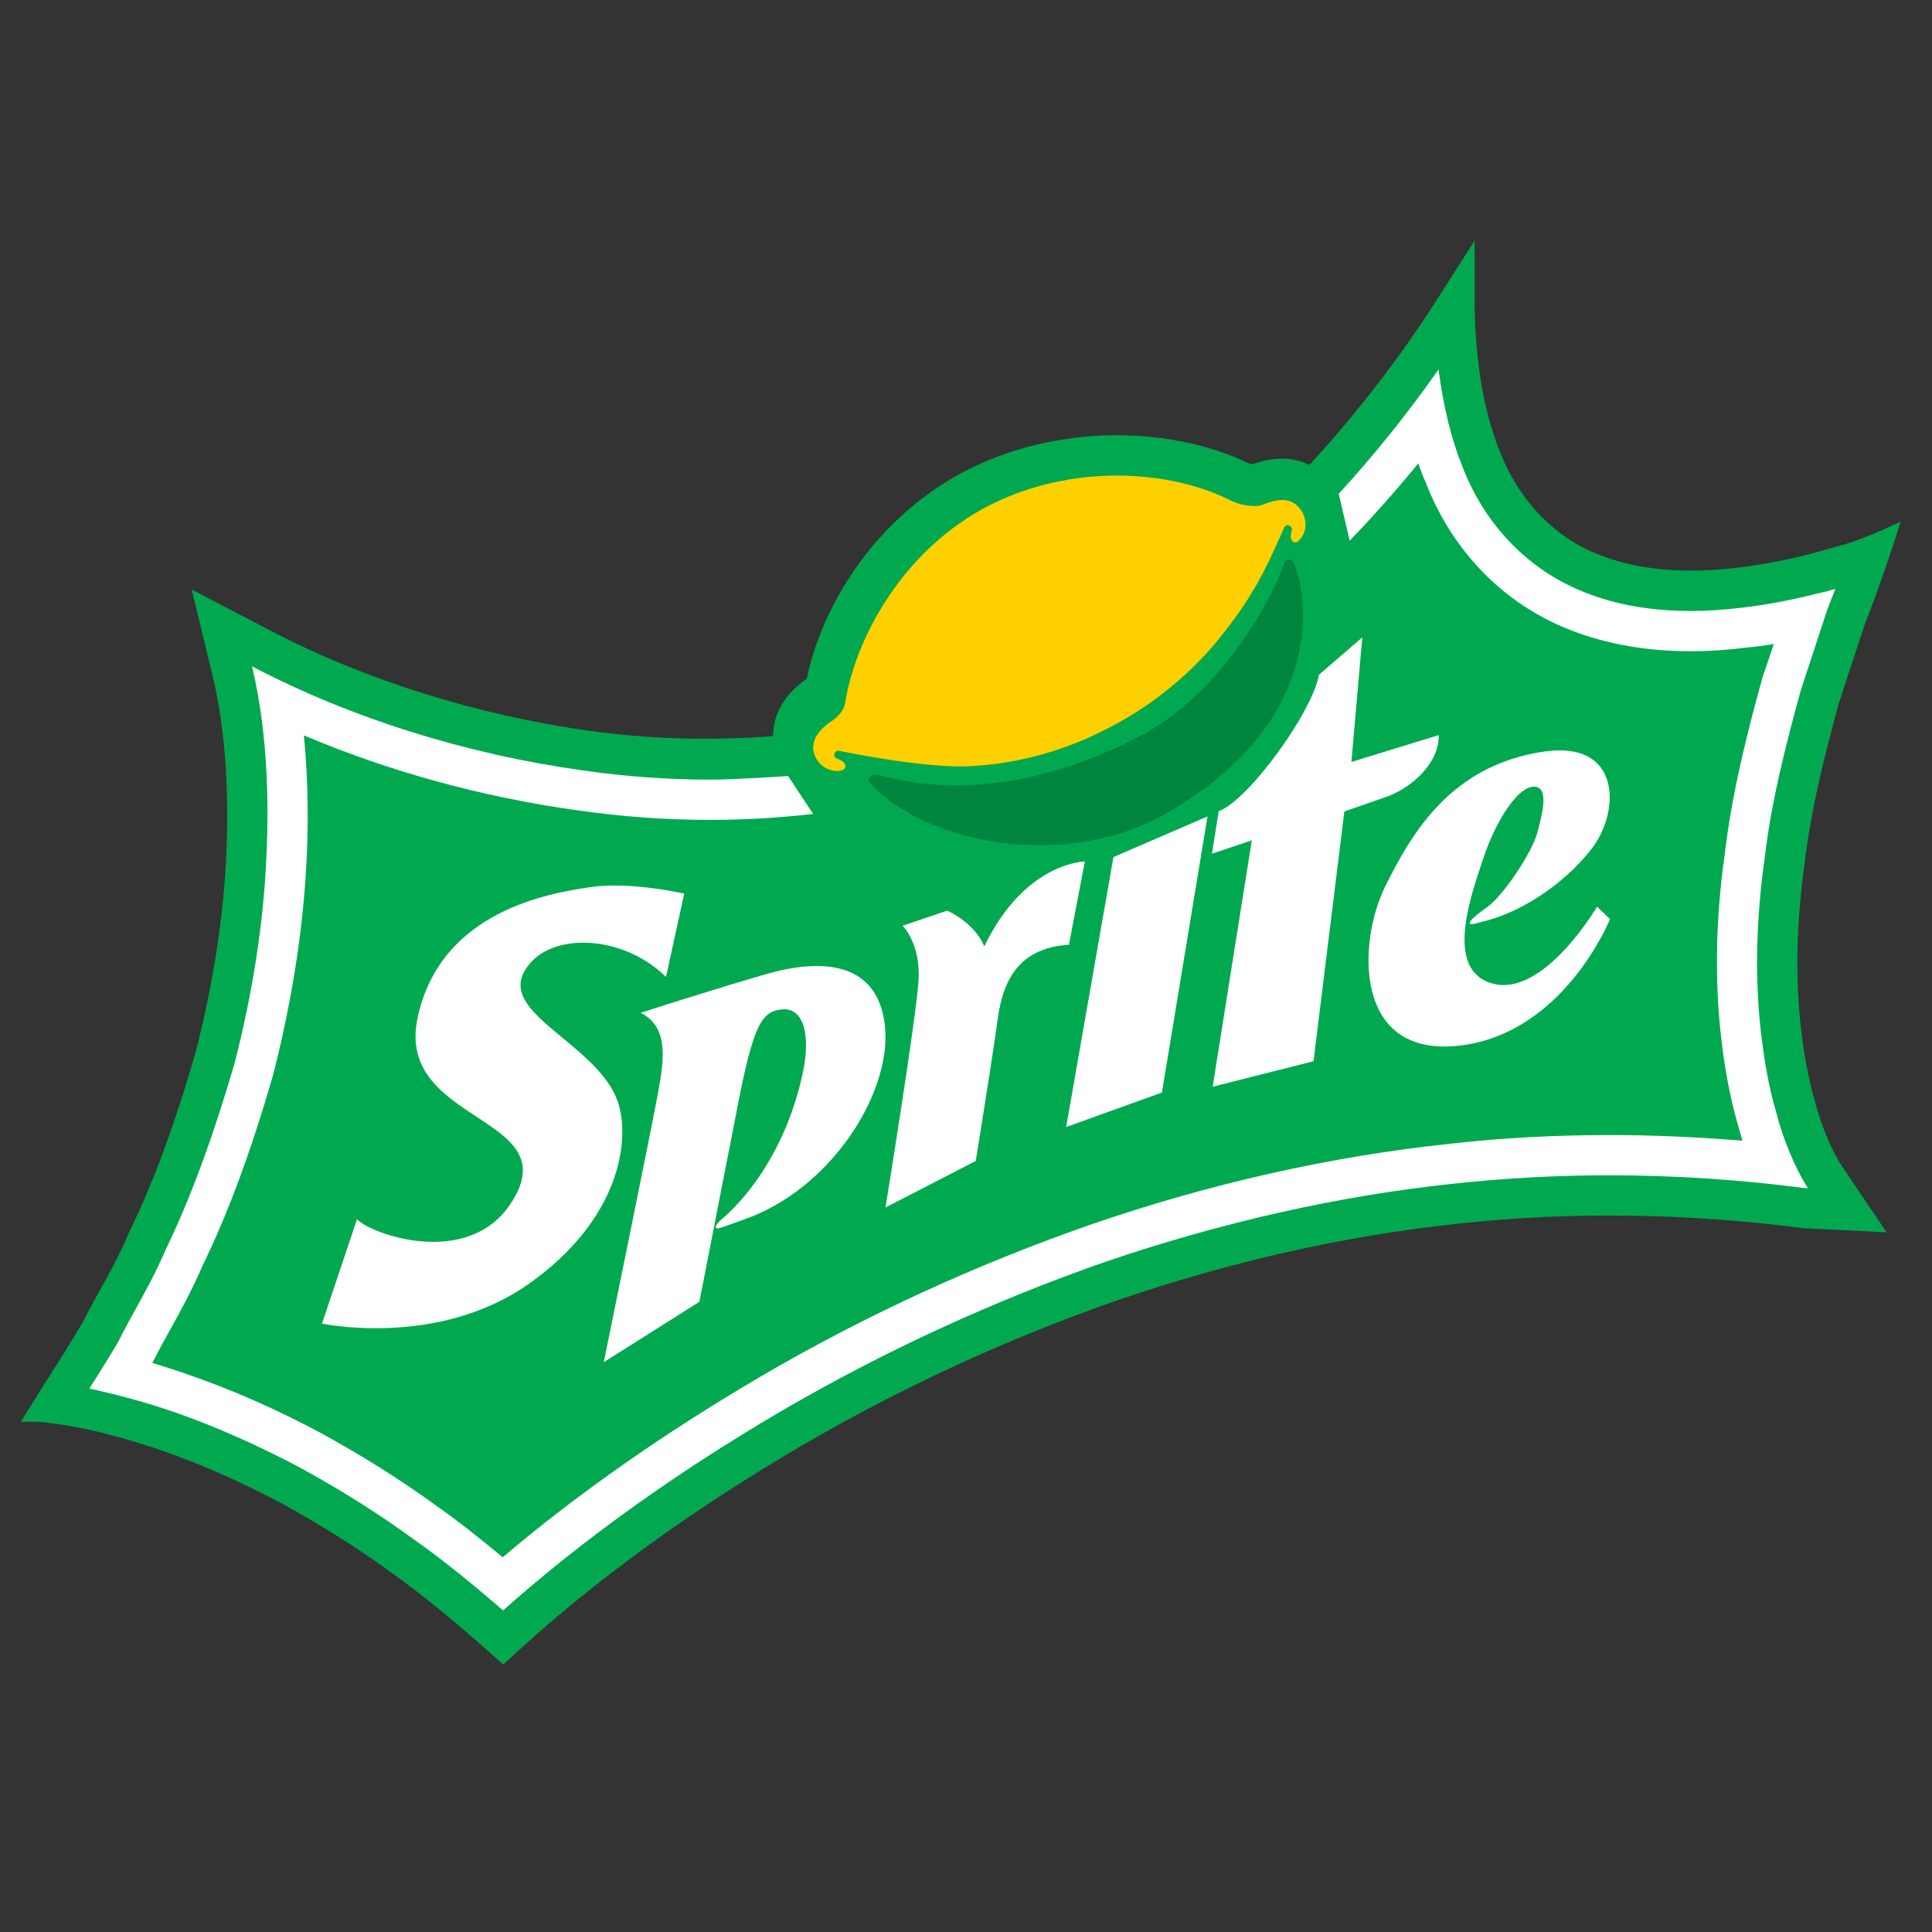 <svg xmlns="http://www.w3.org/2000/svg" width="50" height="50" viewBox="0 0 48 48"><rect x="0" y="0" width="48" height="48" fill="#333333" stroke="none"/><path fill="#00a950" d="M45.091,27.365c-0.177-0.61-0.285-1.254-0.357-1.906c-0.139-1.308-0.086-2.659,0.1-3.999	c0.158-1.347,0.494-2.676,0.854-4.001l0.652-1.977c0.298-0.746,0.678-1.865,0.882-2.524c0,0-0.802,0.389-1.343,0.551	c0,0-0.602,0.175-0.904,0.253c-0.605,0.154-1.216,0.273-1.83,0.345c-1.22,0.141-2.478,0.089-3.559-0.383	c-1.08-0.468-1.888-1.388-2.318-2.494c-0.445-1.102-0.601-2.332-0.632-3.557V5.98l-0.925,1.448c-0.939,1.47-2.007,2.848-3.178,4.122	c-0.206-0.098-0.431-0.155-0.675-0.155c-0.276,0-0.524,0.065-0.738,0.138c-0.037-0.004-0.081-0.015-0.102-0.024	c-0.928-0.449-2.089-0.696-3.27-0.696c-1.158,0-2.307,0.235-3.319,0.677c-2.514,1.091-3.996,3.457-4.385,5.376	c-0.545,0.363-0.84,0.888-0.838,1.423c-1.53,0.115-3.074,0.077-4.598-0.137c-2.732-0.386-5.5-1.238-7.873-2.476l-1.973-1.029	l0.52,2.143c0.335,1.382,0.417,3.051,0.332,4.612c-0.086,1.587-0.352,3.172-0.751,4.731c-0.445,1.544-0.969,3.082-1.682,4.543	c-0.315,0.751-0.752,1.441-1.123,2.168c-0.409,0.705-0.863,1.385-1.294,2.082l-0.246,0.398h0.441	c1.029,0.094,2.085,0.378,3.087,0.723c1.008,0.351,1.983,0.793,2.927,1.291c0.937,0.513,1.846,1.075,2.709,1.703	c0.87,0.62,1.688,1.308,2.486,2.016l0.335,0.297l0.348-0.319c2.117-1.938,4.538-3.632,7.036-5.101	c2.512-1.464,5.16-2.686,7.894-3.635c2.738-0.938,5.567-1.59,8.429-1.895c2.861-0.315,5.75-0.257,8.591,0.11l2.071,0.103	L45.76,28.97C45.523,28.621,45.243,27.953,45.091,27.365z"/><path fill="#fff" d="M44.74,17.15l0.67-2.04c0.06-0.14,0.12-0.31,0.19-0.48c-0.14,0.04-0.27,0.08-0.38,0.1	c-0.67,0.17-1.33,0.3-1.96,0.37c-0.43,0.05-0.85,0.08-1.25,0.08c-1.06,0-2.01-0.18-2.82-0.54c-1.29-0.56-2.31-1.64-2.85-3.03	c-0.29-0.72-0.48-1.52-0.6-2.43c-0.78,1.11-1.61,2.14-2.48,3.09l0.273,1.162c0.588-0.608,1.155-1.25,1.707-1.922	c0.05,0.16,0.11,0.32,0.18,0.47c0.63,1.64,1.83,2.91,3.37,3.58c0.94,0.41,2.02,0.62,3.22,0.62c0.44,0,0.9-0.03,1.37-0.09	c0.22-0.02,0.45-0.05,0.69-0.09l-0.28,0.83c-0.39,1.41-0.76,2.87-0.94,4.4c-0.22,1.55-0.25,3.05-0.1,4.44	c0.09,0.85,0.23,1.58,0.42,2.25c0.04,0.14,0.08,0.28,0.12,0.42c-1.1-0.09-2.22-0.14-3.3-0.14c-1.35,0-2.69,0.07-4,0.22	c-2.92,0.31-5.91,0.98-8.85,1.99c-2.85,0.99-5.63,2.26-8.26,3.8c-2.4,1.41-4.54,2.91-6.39,4.48c-0.58-0.48-1.12-0.91-1.65-1.28	c-0.88-0.64-1.83-1.24-2.91-1.83c-1.13-0.6-2.19-1.06-3.23-1.42c-0.31-0.11-0.62-0.21-0.92-0.3l0.01-0.01	c0.17-0.33,0.3-0.57,0.43-0.8c0.28-0.5,0.56-1.02,0.81-1.6c0.63-1.29,1.2-2.82,1.76-4.76c0.46-1.81,0.73-3.54,0.82-5.18	c0.05-0.88,0.06-2.03-0.06-3.24c2.1,0.89,4.41,1.53,6.78,1.86c1.1,0.16,2.22,0.24,3.31,0.24c0.865,0,1.719-0.052,2.563-0.148	L19.58,19.28c0,0-1.29,0.09-1.94,0.09c-1.05,0-2.12-0.08-3.17-0.23c-2.92-0.41-5.75-1.3-8.2-2.58l-0.01-0.01	c0.42,1.74,0.42,3.63,0.35,4.91c-0.08,1.57-0.34,3.23-0.78,4.95c-0.55,1.88-1.1,3.37-1.72,4.65c-0.23,0.54-0.5,1.03-0.76,1.5	c-0.14,0.25-0.27,0.49-0.42,0.79c-0.23,0.39-0.47,0.77-0.71,1.15c0.66,0.14,1.38,0.33,2.16,0.6c0.99,0.35,1.99,0.79,3.07,1.36	c1.04,0.57,1.96,1.15,2.81,1.77c0.84,0.59,1.61,1.24,2.24,1.78c1.94-1.73,4.25-3.39,6.89-4.94c2.57-1.5,5.29-2.75,8.07-3.72	c2.88-0.98,5.79-1.64,8.64-1.94c1.27-0.14,2.58-0.21,3.89-0.21c1.62,0,3.28,0.11,4.86,0.32h0.07c-0.3-0.45-0.62-1.21-0.79-1.88	c-0.18-0.61-0.3-1.28-0.39-2.08c-0.14-1.3-0.11-2.73,0.1-4.22C44.01,19.89,44.37,18.5,44.74,17.15z"/><path fill="#00853e" d="M28.797,20.302c-2.286,1.235-5.634,0.75-7.17-0.819c-0.112-0.115,0.001-0.263,0.156-0.234	c0.454,0.085,2.789,0.91,6.372-0.871c2.415-1.2,3.616-3.951,3.73-4.332c0.049-0.163,0.195-0.205,0.258-0.06	C32.555,14.94,32.869,18.101,28.797,20.302z"/><path fill="#ffd000" d="M20.806,18.854c0.252,0.074,0.278,0.303-0.009,0.301c-0.246-0.002-0.479-0.162-0.562-0.408	c-0.114-0.321,0.1-0.607,0.376-0.794c0.301-0.202,0.363-0.363,0.383-0.476c0.29-1.798,1.617-4.036,3.835-5.041	c1.969-0.899,4.26-0.753,5.755,0.002c0.202,0.104,0.593,0.182,0.792,0.098c0.332-0.128,0.645-0.191,0.876,0.052	c0.239,0.244,0.252,0.651-0.008,0.863c-0.076,0.063-0.236,0.015-0.148-0.273c0.01-0.049-0.013-0.106-0.07-0.124	c-0.049-0.018-0.107,0.013-0.125,0.061c0,0-0.449,1.052-0.749,1.523c-0.285,0.496-0.634,0.949-0.991,1.385	c-0.738,0.856-1.644,1.568-2.642,2.074c-1.007,0.53-2.16,0.859-3.286,0.93c-1.143,0.102-3.387-0.374-3.387-0.374	c-0.049-0.01-0.099,0.029-0.117,0.078C20.717,18.786,20.749,18.836,20.806,18.854z"/><path fill="#fff" d="M16.546,24.272L17,22.202c0,0-1.351-0.311-2.337-0.161s-3.711,0.569-4.287,3.24	s3.812,2.416,2.293,4.65c-1.072,1.577-3.456,0.735-3.799,0.359L8,32.884c0,0,2.863,0.614,5.134-0.984	c2.271-1.598,2.538-3.583,2.215-4.527c-0.476-1.395-2.847-2.146-2.348-3.186C13.5,23.146,15.416,23.157,16.546,24.272z"/><path fill="#fff" d="M15.918,25.163c0,0,1.804-0.583,3.104-0.958s2.748-0.375,2.958,1.229	c0.21,1.604-1.217,3.959-3.304,4.792c0,0-0.585,0.219-0.774,0.278c-0.19,0.059-0.138-0.071,0.028-0.212s1.468-1.238,1.995-3.543	c0.236-1.016,0.047-1.711-0.48-1.672s-0.732,0.383-1.141,2.516l-0.928,4.75L15,33.843c0,0,1.203-5.883,1.337-6.633	S16.67,25.538,15.918,25.163z"/><path fill="#fff" d="M30.277,20.156c0.745-0.277,2.33-2.465,2.492-3.392l1.077-0.929l-0.271,3.095l2.17-0.666	c0.016,0.699-0.686,1.331-1.34,1.547L33.4,20.16l-0.766,6.206L30.128,27l0.973-6.123l-0.989,0.333L30.277,20.156z"/><path fill="#fff" d="M39.678,22.526L40,22.834c0,0-1.144,2.862-3.765,3.147s-2.499-2.588-1.821-3.956	s1.655-3.014,3.943-3.352c1.932-0.285,1.91,1.494,1.177,2.428c-0.733,0.935-1.855,1.619-2.765,1.813	c-0.455,0.148-0.239-0.086,0.175-0.374c0.414-0.288,1.129-1.386,1.248-1.843s0.314-1.152-0.082-1.152s-0.934,0.818-1.254,1.77	c-0.32,0.953-0.982,2.797,0.232,3.123C38.361,24.778,39.678,22.526,39.678,22.526z"/><path fill="#fff" d="M22.425,23c0,0,0.454,0.44,0.396,1.368S22,30,22,30l2.242-1.156c0,0,0.425-2.621,0.542-3.5	s0.454-1.791,1.773-1.872l0.396-2.068c0,0-1.487,0.008-2.498,2.108c-0.249-0.602-0.923-0.887-0.923-0.887L22.425,23z"/><polygon fill="#fff" points="27.663 21.294 30 20.284 28.868 27.144 26.489 28"/></svg>